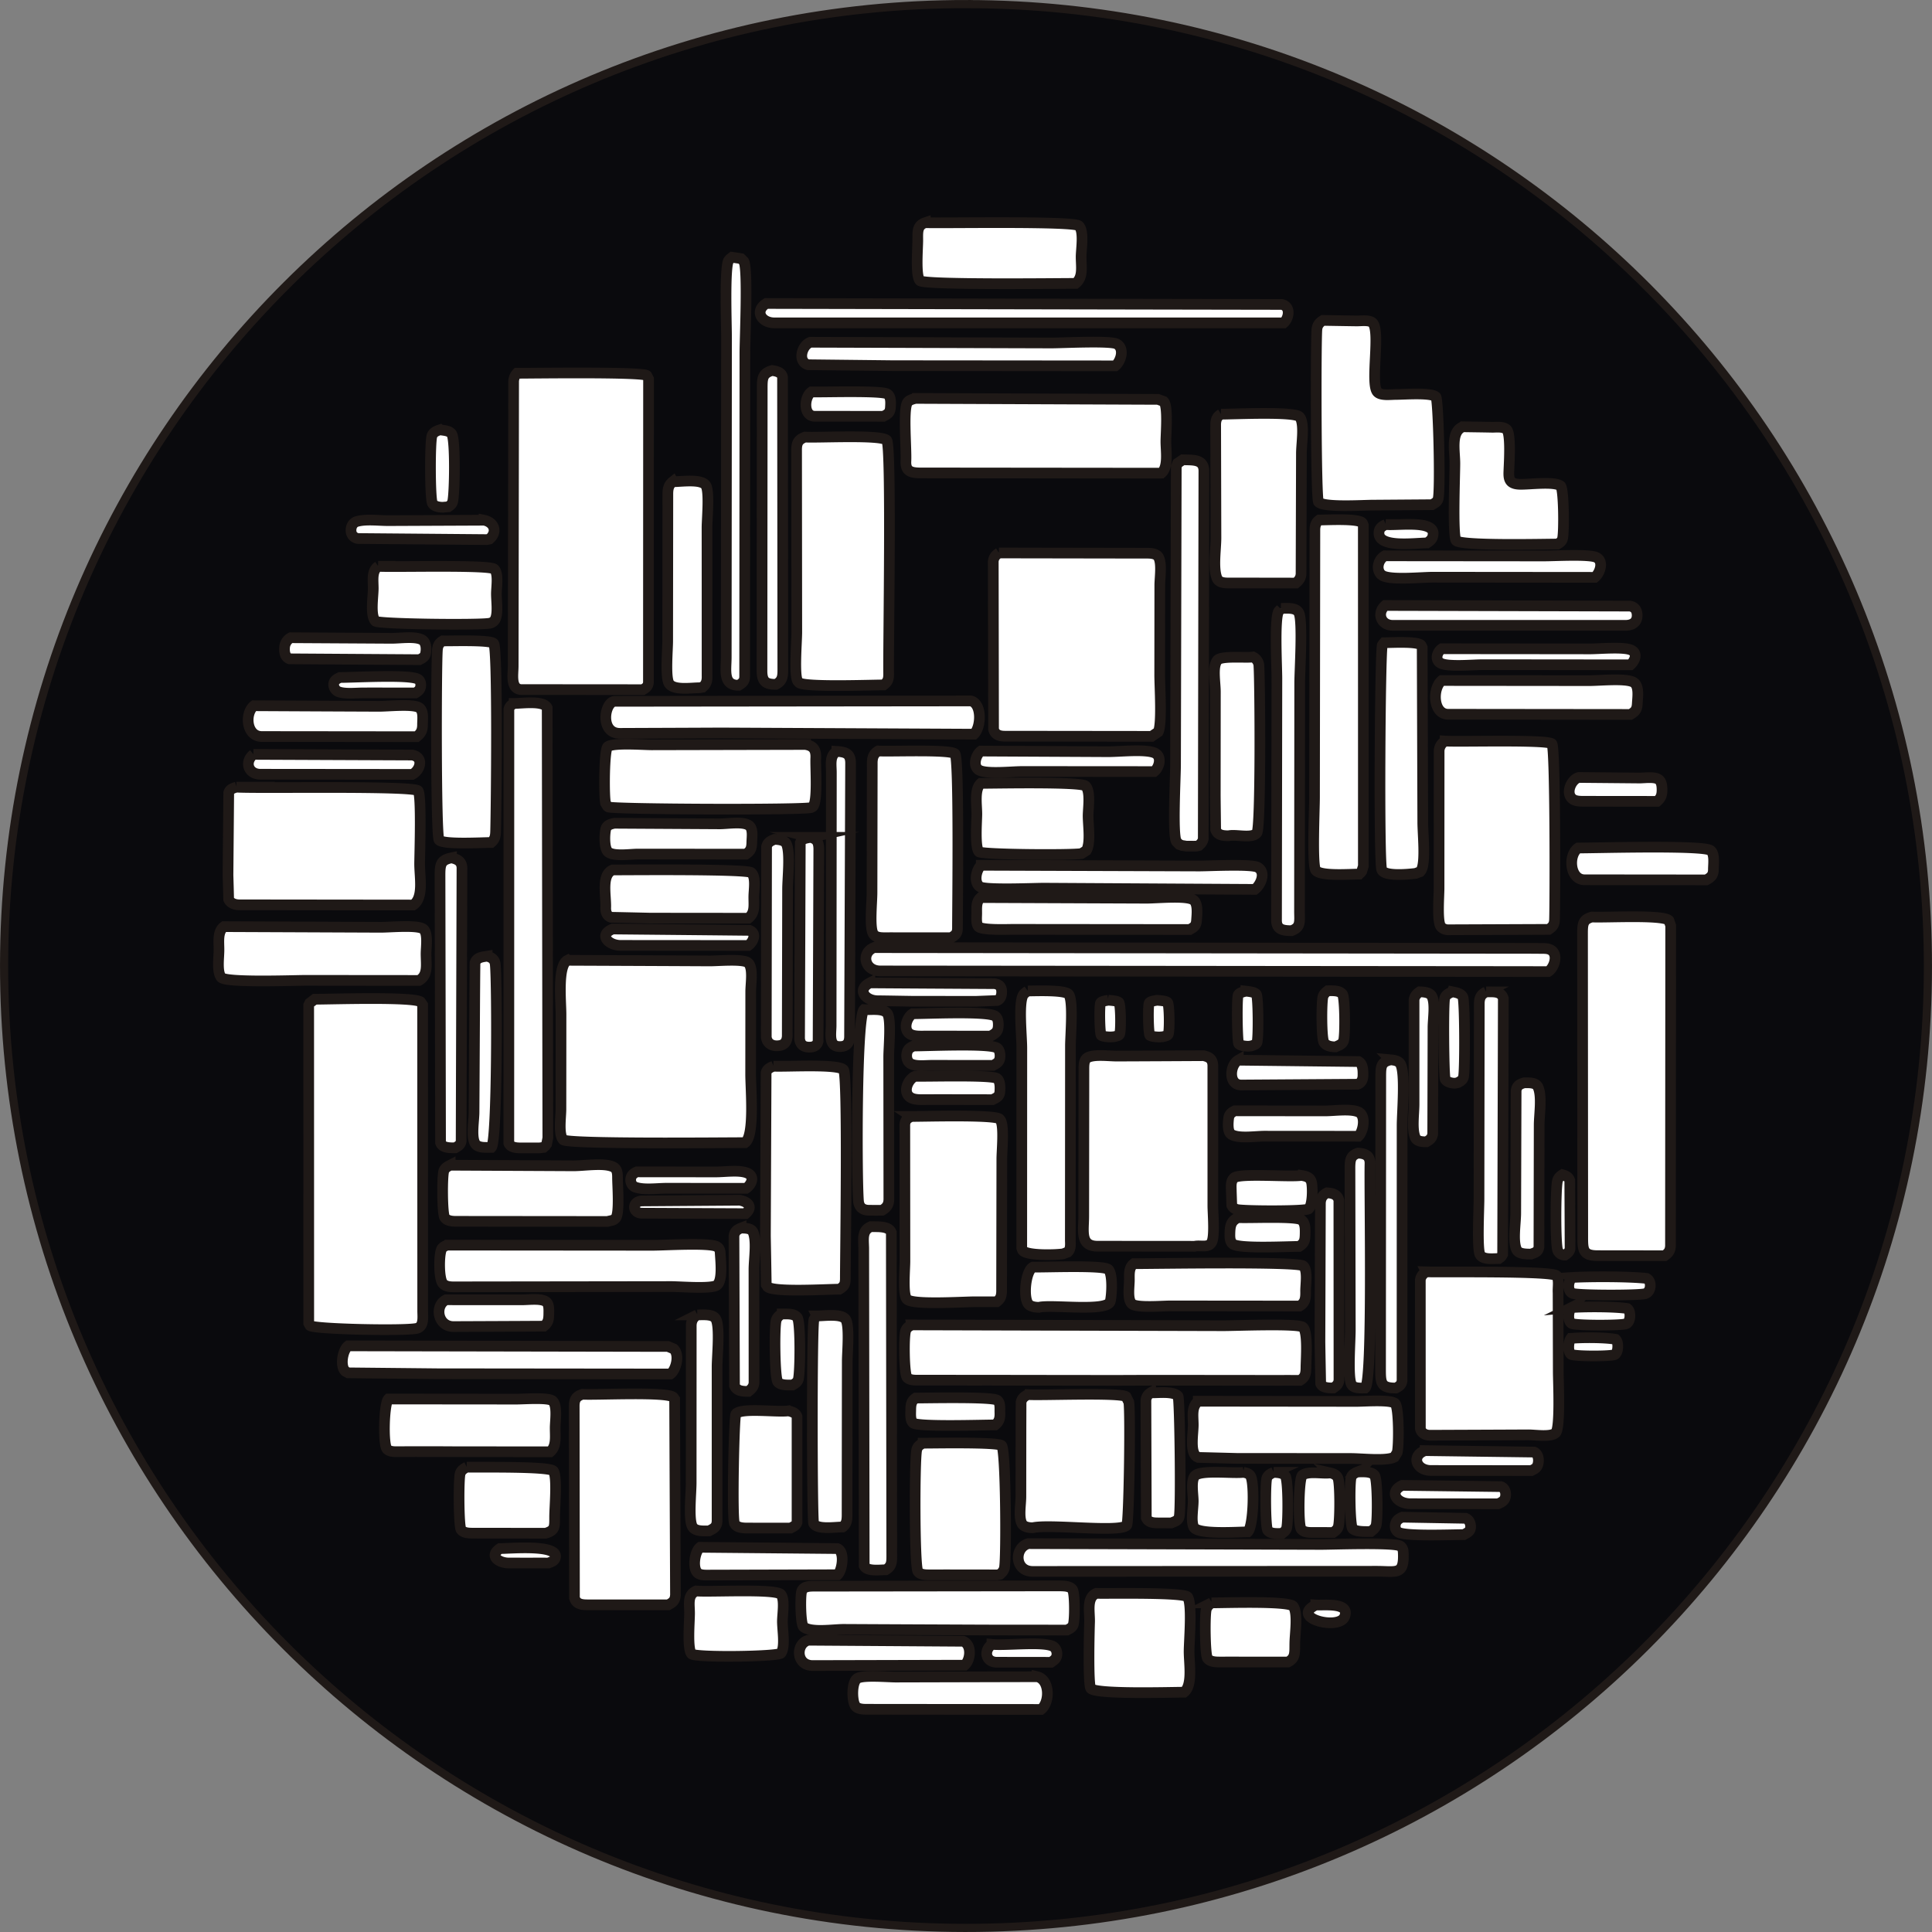 <svg xmlns="http://www.w3.org/2000/svg" xml:space="preserve" width="80" height="80"><rect width="100%" height="100%" fill="#808080" stroke="none"/><path d="M40.037.17c21.994.02 39.814 17.873 39.794 39.867-.02 21.994-17.874 39.814-39.868 39.794C17.969 79.81.149 61.957.169 39.963.19 17.969 18.043.149 40.037.169Z" style="fill:#0a0a0d;fill-opacity:1;fill-rule:evenodd;stroke:#1f1917;stroke-width:.337;stroke-linecap:butt;stroke-linejoin:miter;stroke-miterlimit:10;stroke-dasharray:none;stroke-opacity:1"/><path d="M42.56 41.034c-.026.019-.05.033-.076.05-.034.027-.062.056-.094.083-.012.018-.024.041-.037.06-.179.38-.042 1.663-.042 2.171l-.003 8.28c.011.03.025.063.035.093.157.231 1.364.195 1.684.148.061-.024.123-.05.185-.072.126-.112.114-.3.108-.47l.005-8.08c.002-.445.124-1.842-.069-2.117-.14-.2-1.37-.146-1.698-.146zM16.082 57.93c-.181.18-.23 1.872-.057 2.071.118.136.383.108.57.109l.636-.002c.343.002.686 0 1.028.001l.535.003 3.989.004c.264-.23.206-.613.206-.987 0-.295.106-.955-.118-1.127-.185-.142-1.177-.067-1.484-.067l-5.305-.005zm29.313 8.047c-.415.18-.265.767-.278 1.191-.014.386-.065 2.564.048 2.741.164.26 3.31.162 3.866.162.363-.29.206-1.187.207-1.686.001-.467.134-1.93-.057-2.251-.126-.212-3.258-.141-3.784-.157zM12.04 26.407a.494.494 0 0 0-.256.391c-.017.202.014.41.205.483l5.376.035c.13-.065.23-.11.26-.271.038-.195.02-.473-.17-.562-.294-.142-.882-.052-1.24-.052l-4.175-.024zm21.318 4.42-6.374.014c-.368-.001-1.597-.097-1.82.079-.15.118-.162 2.07-.088 2.34l.083.133c.01.009.023.017.032.021.19.101 8.173.132 8.4.024.022-.01.04-.024.06-.034.224-.181.108-1.628.129-2.02.015-.337-.101-.503-.422-.555zm-3.045-20.174-.082.064a2.62 2.62 0 0 0-.055.062c-.18.232-.091 2.699-.092 3.205l-.012 13.241c-.002.542-.142 1.152.513 1.152.149-.09.25-.16.25-.365l.01-13.41c0-.599.133-3.477-.046-3.78l-.114-.113c-.124-.021-.247-.037-.372-.056zm35.058 21.54c-.304.08-.567.653-.249.896.13.099.361.091.536.091l2.96.003c.16-.138.205-.26.203-.493-.003-.164-.021-.353-.17-.432-.172-.094-.532-.046-.75-.042l-2.53-.023zm-31.81 2.479c-.176.039-.364.043-.423.234l-.03 8.092c.02.248.156.362.403.362.186.001.322-.064.365-.244l.029-7.971c-.008-.284-.083-.404-.345-.473zm-13.39 4.922c-.208.032-.438.05-.502.277-.007.531-.01 1.063-.014 1.593l-.026 4.585c-.001.364-.116.985.031 1.278.11.222.452.183.689.183.244-.261.24-6.724.16-7.565-.018-.214-.144-.3-.338-.35zm13.388-25.422c-.352.117-.549.796-.1.931l3.492.039 9.231.008c.231-.184.398-.723.057-.908-.262-.143-2.233-.04-2.707-.04l-9.973-.03zM18.471 53.821c-.488.243-.35 1.11.308 1.11 1.246-.005 2.494-.01 3.741-.017.17-.135.2-.253.205-.493 0-.179.024-.437-.132-.531-.224-.136-.706-.066-.997-.067l-3.125-.002zM37.895 16.5c-.126.036-.28.07-.337.2-.16.355-.021 1.881-.046 2.391-.021.411.188.485.565.492l9.87.01c.048 0 .096 0 .144-.002.298-.258.186-.897.186-1.316.002-.351.097-1.463-.092-1.652l-.235-.086-10.053-.04zm26.803 32.142c-.107.066-.183.142-.21.27-.074.327-.087 2.586.012 2.86.046.122.165.2.298.2.1-.066.184-.13.215-.254-.002-.947-.008-1.892-.012-2.839-.046-.139-.164-.2-.303-.237zM33.329 18.099c-.27.107-.349.233-.344.554l.008 7.526c0 .403-.116 1.775.037 2.024l.062.067c.263.194 2.949.092 3.497.092.174-.128.211-.235.208-.473-.018-1.091.127-9.437-.08-9.658-.226-.243-2.847-.098-3.388-.132zM51.27 50.418c-.307.142-.338.345-.343.698-.003.151.013.323.133.403.29.195 2.234.093 2.737.093.207-.136.24-.232.246-.513.004-.209.01-.457-.152-.581-.226-.171-2.161-.072-2.62-.1zm-32.629-2.17c-.103.053-.214.11-.26.228-.079.2-.072 1.784.032 1.937.096.14.3.16.472.16l6.271.006c.128-.041.256-.034.342-.144.163-.214.072-1.335.072-1.686 0-.187-.02-.358-.191-.435-.39-.174-1.17-.039-1.639-.04l-5.099-.025zm28.309 4.078c-.208.155-.186.406-.186.678 0 .278-.095.837.123.998.217.16 1.244.072 1.582.073l5.347.005c.234-.141.252-.323.247-.616-.003-.278.099-.875-.101-1.045-.227-.194-6.18-.092-7.012-.093zm10.638-8.44c-.388.081-.413.26-.414.657l-.009 12.11c0 .605.002.823.636.823.14-.075.235-.131.255-.31l.002-10.566c0-.52.149-2.229-.079-2.557-.084-.121-.243-.144-.392-.158zm-39.074 7.673c-.09.035-.195.081-.235.177-.107.255-.11 1.206.054 1.405.102.124.283.145.448.145l9.026-.012c.374.001 1.67.106 1.878-.058.252-.197.153-1.005.137-1.341-.006-.112-.05-.213-.153-.261-.352-.164-2.135-.048-2.662-.049l-8.492-.007zm21.693-22.535-14.762.016c-.42.045-.616 1.326.224 1.327 1.398-.006 2.796-.01 4.194-.017l10.466.051c.3-.28.345-1.252-.122-1.377zm13.676 19.649c-.48.072-2.543-.102-2.777.098-.16.139-.12.364-.12.574.007.19.012.379.02.568a.32.32 0 0 0 .228.172c.295.066 2.83.076 2.95-.028.172-.149.172-.838.129-1.073-.042-.231-.212-.278-.429-.313zm4.18 14.15c-.105.044-.222.115-.265.233-.055.146-.026.321.115.397.322.17 2.212.091 2.7.092.15-.08.292-.138.282-.348-.007-.146-.074-.275-.208-.328l-2.623-.046zm-15.118 6.606-5.86.015c-.348-.002-1.34-.091-1.58.053-.244.148-.231.897-.1 1.12.085.146.298.16.466.161l7.237.007c.378-.302.367-1.237-.163-1.358zm-14.122-3.55c-.367.171-.269.53-.27.926 0 .365-.1 1.478.085 1.68.15.161 3.6.117 3.703-.034.182-.27.056-.953.057-1.314 0-.297.107-.898-.06-1.112-.2-.253-2.978-.093-3.515-.146zm11.792-33.442c-.276.24-.165.892-.166 1.275-.003.327-.085 1.37.088 1.558.113.121 3.845.146 4.248.074.066-.043.132-.083.198-.125.188-.316.073-1.037.073-1.442.003-.332.11-1.008-.105-1.23-.179-.186-3.758-.11-4.335-.11zm1.95 25.313c-.146.063-.25.149-.285.313l-.004 1.064-.003 2.858c-.003.328-.095.82.036 1.09.074.155.29.185.457.185.695-.16 3.503.196 3.867-.081l.022-.019c.095-.088.16-4.622.088-5.099-.039-.076-.075-.152-.113-.228-.26-.185-3.462-.048-4.063-.086zm-16.194-9.226c-.095.04-.2.11-.236.216-.055.16.007.351.164.413.339.133.912.05 1.306.05l3.29.003c.214-.143.382-.488.05-.631-.322-.139-.92-.048-1.304-.048l-3.27-.003zm-4.965-33.068a.51.51 0 0 0-.138.35l-.018 11.781c-.002.354-.112.912.308.967a.49.49 0 0 0 .023 0l5.037.004c.13-.078.207-.122.232-.29l.005-12.577c-.024-.046-.048-.092-.07-.139-.156-.163-4.734-.095-5.377-.096zm10.569-.114c-.428.122-.412.348-.413.802l-.01 11.658c.006.424.16.535.575.536.314-.158.288-.387.288-.76l-.012-11.964c-.044-.203-.243-.242-.428-.272zm2.679 15.773c-.312.175-.228.54-.229.885l-.01 10.485c-.004.32-.105.816.31.85l.061.002c.123-.001.226-.028.302-.114.074-.084.092-.204.09-.327l.043-11.268c.008-.414-.186-.49-.567-.514zm14.964 26.908c-.293.237-.207.61-.208.987-.002.348-.13 1.047.103 1.273.014.012.027.02.041.033.023.008.045.02.068.033.526.012 1.052.027 1.578.04l4.75.004c.443.002 1.392.108 1.748-.039.013-.009.03-.019.043-.024l.113-.181c.075-.262.08-1.895-.09-2.036-.199-.166-1.249-.084-1.587-.084l-6.559-.007zm-7.038 5.895c-.598.17-.57 1.151.184 1.152l14.25-.007c.826.003 1.138.169 1.092-.782-.005-.11-.035-.2-.121-.26-.238-.163-2.769-.07-3.274-.07-4.043-.012-8.087-.022-12.131-.033zm-6.392-24.68c-.54.216-.403.966.266.967l9.438.009 1.151.001 2.098.002 3.783.004 10.075.009c.37.001.74.002 1.11.001.242-.145.437-.706.108-.895-.152-.087-.359-.055-.555-.066l-27.474-.031zM9.793 32.594c-.132.037-.283.083-.322.233l-.03 3.407c.01.334.02.669.027 1.003.067.165.268.23.443.23l7.197.008c.447-.3.268-1.133.268-1.707.003-.44.083-2.836-.063-3.022-.174-.223-6.622-.094-7.521-.152zm34.101 33.074-10.239.012c-.189.004-.4.027-.46.216-.063.197-.049 1.369.08 1.47.306.249 1.224.103 1.653.103 1.974.01 3.948.018 5.922.026l2.056.002c.425-.001.85.002 1.275.001.104-.055.2-.092.254-.208.077-.167.077-1.345-.03-1.477-.116-.14-.32-.138-.51-.145zm21.454-30.554c-.424.29-.352 1.315.266 1.316l5.037.005c.186-.1.297-.186.297-.432 0-.23.064-.649-.119-.788-.301-.229-4.718-.1-5.481-.101ZM53.04 25.19v.023l-.093.1c-.18.294-.074 2.27-.074 2.778l-.015 9.992c-.012.409.26.454.622.454.377-.135.336-.36.33-.761l.008-9.5c.002-.546.131-2.546-.032-2.892-.115-.241-.487-.192-.746-.192zM38.313 9.22c-.346.116-.31.392-.31.741-.002.362-.094 1.452.088 1.66.159.184 5.705.114 6.449.114.321-.256.227-.678.227-1.11.003-.33.129-1.064-.097-1.276-.218-.203-5.573-.102-6.357-.128Zm-2.539 32.588c-.317.316-.303 6.942-.227 7.916.021.267.178.39.446.39.178.002.357.003.535 0 .188-.113.278-.225.278-.473l-.006-5.88c0-.383.108-1.532-.049-1.782-.156-.246-.688-.155-.975-.173zM50.56 17.15c-.16.1-.212.207-.222.41l.012 4.71c0 .482-.128 1.26.044 1.674.078.189.313.197.508.197.918-.001 1.838.002 2.756.003.127-.111.198-.19.216-.372l.015-4.995c0-.398.123-1.115-.034-1.453-.015-.021-.03-.044-.048-.067-.228-.228-2.733-.106-3.248-.107zM40.616 31.1c-.22.165-.363.664-.037.806.344.149 1.333.039 1.764.04l5.448.004c.222-.177.343-.654-.004-.783-.407-.153-1.41-.04-1.906-.041l-5.263-.026zM54.78 13.267c-.148.092-.24.201-.252.39-.045.692-.04 7.005.068 7.128.207.238 1.83.132 2.254.132l2.447-.018c.108-.065.211-.106.252-.238.103-.333.014-4.138-.093-4.23-.212-.185-1.295-.098-1.656-.098-.226.001-.617.058-.762-.099-.317-.34.153-2.594-.219-2.88-.14-.108-.444-.065-.64-.065-.466-.006-.932-.015-1.399-.022zM36.36 31.097c-.17.105-.232.237-.242.452l-.01 5.408c0 .402-.102 1.383.035 1.679.097.21.378.192.603.192.233-.002.466.001.699 0 .644.002 1.288.001 1.933.001.167-.095.269-.165.269-.392 0-.81.078-7.065-.105-7.224-.22-.191-2.666-.085-3.18-.117zm5.004-8.2c-.135.084-.22.182-.235.35l.012 6.947c.05.224.239.29.463.29l6.086.007c.09-.063.18-.124.27-.185.163-.325.06-1.877.061-2.365l.004-3.722c.003-.32.092-.896-.056-1.15-.09-.157-.34-.165-.52-.162l-6.086-.01zm-27.29 5.156c-.096.044-.206.1-.244.21-.054.157.055.331.19.382.277.101.718.046 1.04.047.713-.001 1.426.001 2.14.002.112-.069.198-.128.218-.272.017-.12-.014-.25-.123-.305-.378-.195-2.618-.063-3.22-.064zM28.99 64.07c-.218.163-.33.854-.101 1.061.116.105.345.09.511.09l5.284-.014c.193-.18.31-.956-.008-1.084l-5.684-.053zM15.662 23.45c-.279.19-.206.576-.207.924-.002.349-.13 1.116.092 1.347.118.123 4.292.17 4.73.086a.314.314 0 0 0 .23-.165c.123-.253.047-.749.048-1.057 0-.273.097-.841-.09-1.02-.194-.188-4.168-.075-4.805-.115zm24.97 12.38c-.207.168-.326.711-.054.888.229.148 2.212.06 2.645.06l8.737.05c.232-.17.482-.696.124-.912-.245-.147-1.982-.057-2.425-.057l-9.027-.03zM57.34 23.015c-.246.138-.378.512-.166.762l.088.065c.378.185 1.579.059 2.072.059l6.703.006c.209-.167.393-.67.058-.828-.294-.14-1.722-.057-2.175-.058l-6.58-.006zm1.672 37.053c-.583.193-.384.822.246.822l4.154.004c.136-.068.23-.107.273-.27.044-.176.016-.424-.163-.497l-4.51-.06zm-38.315 4.056c-.46.316-.031.596.37.597.548.002 1.097 0 1.644.001.116-.05.24-.076.283-.213.173-.578-1.874-.385-2.297-.385zm36.662-39.053c-.362.315-.175.822.308.823h9.602c.295.01.527-.108.522-.422-.004-.204-.1-.342-.298-.375l-10.134-.026zm-7.194 41.3c-.095.072-.187.158-.217.275-.066.247-.052 1.882.055 2.026.122.16.387.148.59.148.912-.001 1.824.002 2.735.002.323-.163.28-.397.288-.78.004-.392.137-1.231-.064-1.525-.163-.238-2.882-.144-3.389-.145zm.965-20.374c-.14.07-.233.14-.255.31-.022.184-.053.56.11.664.296.188.995.075 1.378.076l3.886.003c.206-.192.329-.87-.005-1.008-.346-.142-.987-.041-1.39-.042l-3.722-.004zm-1.293-2.284c-1.2.006-2.399.013-3.599.017-.347-.002-.86-.073-1.16.043-.185.073-.194.273-.196.469l-.007 6.106c.002.624-.167 1.255.575 1.255l3.351.003c.22 0 .439-.002.658.002.239-.06.572.078.71-.159.14-.24.053-1.184.053-1.526l-.001-5.82c-.017-.258-.156-.337-.384-.39zm8.946-2.644c-.118.08-.21.18-.23.33v4.317c0 .408-.097 1.041.05 1.386.07.168.288.177.463.177.148-.09.229-.139.26-.33l.011-4.399c.001-.365.104-.978-.04-1.284-.082-.173-.322-.191-.511-.197zM32.654 58.42c-.445.068-1.884-.129-2.159.106-.004.005-.012.01-.016.019l-.009.009c-.076.088-.162 4.275-.06 4.515.082.196.355.204.557.204l1.768.002c.11-.063.23-.098.269-.238v-4.38c-.052-.155-.201-.196-.347-.235zm-7.28-22.398c-.483.193-.277 1.044-.292 1.542-.01.184.039.362.22.419.539.01 1.076.023 1.614.035l4.071.004c.28-.225.226-.5.227-.884 0-.288.1-.817-.104-1.003-.177-.16-5.056-.112-5.735-.113zm.065-1.933c-.157.034-.32.076-.359.254-.051.23-.068.813.114.946.245.179.9.076 1.23.076l4.462.004c.194-.129.24-.234.245-.493.004-.223.066-.576-.129-.702-.257-.167-.863-.06-1.204-.06l-4.359-.025zm12.305 12.143c-.16.063-.26.142-.278.33l.005 5.674c-.002.342-.09 1.322.068 1.542.01.013.023.02.033.034.274.226 2.297.092 2.796.092h.905c.148-.119.191-.208.201-.412l.01-5.51c.002-.358.098-1.329-.05-1.588-.013-.022-.032-.039-.047-.06-.208-.186-3.113-.103-3.646-.104zm-4.146-30.003c-.303.208-.347 1.007.143 1.008l2.838.002c.177-.088.277-.142.292-.37.01-.184.032-.44-.123-.551-.219-.157-2.662-.073-3.15-.089zm4.19 25.747c-.25.156-.42.692-.071.86.173.083.432.065.646.065.885 0 1.769.002 2.653.003.176-.101.3-.16.319-.392.01-.155.001-.354-.132-.44-.334-.213-2.799-.096-3.414-.096zM57.384 21.72c-.124.053-.25.127-.277.274-.13.726 1.462.487 1.983.488.147-.099.24-.17.253-.37.039-.589-1.497-.34-1.96-.392zm-39.167-3.923c-.14.046-.278.1-.331.252-.086.243-.082 2.605.018 2.788.075.137.283.168.434.168.075-.007.151-.012.226-.02.08-.059.152-.106.18-.212.085-.343.117-2.552-.036-2.796-.092-.148-.324-.152-.49-.179zm33.27 43.169c-.422.059-1.77-.117-2.008.146-.177.196-.07.76-.07 1.045 0 .3-.102.835.022 1.077.164.32 1.797.199 2.238.199.237-.237.281-1.955.124-2.292-.057-.122-.181-.152-.307-.175zm-32.158-.215c-.12.059-.235.133-.275.269-.068.226-.062 2.17.038 2.318.095.137.314.147.48.147l3.024.003c.385-.118.37-.252.37-.678 0-.41.117-1.622-.049-1.895-.124-.207-3.101-.15-3.59-.164zm-.634-25.23c-.426.09-.474.246-.475.699l.022 11.093c.072.225.39.216.606.216.122-.073.218-.114.247-.27.01-3.776.023-7.552.034-11.327-.01-.273-.2-.358-.434-.41zm-8.2-4.284c-.382.309-.217.822.287.823l6.291.006c.323-.162.496-.71-.005-.802l-6.575-.027zm17.364-11.292c-.166.133-.201.267-.205.493l-.007 6.106c0 .38-.102 1.503.057 1.755.188.298.903.18 1.256.18l.124-.02.008-.009c.009-.005.017-.014.026-.018.133-.11.167-.26.16-.443 0-2.05 0-4.1-.002-6.15.001-.363.11-1.501-.052-1.742-.19-.278-1.011-.15-1.364-.15zm9.97 23.367c-.126.058-.223.108-.265.252-.052.175-.013.402.152.486.219.113.601.063.874.063l2.529.003c.145-.077.257-.128.285-.312.02-.133-.006-.339-.122-.411-.325-.2-2.86-.08-3.453-.081zm-1.774 7.482c-.367.16-.297.503-.29.884l.02 13.163c.124.238.634.161.894.161.267-.16.247-.34.247-.678l-.018-13.29c-.108-.279-.57-.231-.853-.24zm-2.224 3.7c-.013.009-.022.018-.034.027-.01.01-.022.019-.03.028-.013.014-.021.028-.034.042-.008.018-.02.036-.029.05-.094.206-.08 8.316-.012 8.443.001.003.004.004.005.009.16.253.895.136 1.195.137.01-.005.017-.01.021-.02.142-.115.16-.26.163-.453.002-2.132.004-4.264.008-6.395 0-.374.103-1.482-.069-1.729-.17-.25-.87-.143-1.186-.143zm4.06-9.928c-.282.111-.537.656-.191.877.17.109.44.09.662.09.912-.002 1.823.001 2.735.002.168-.085.29-.12.306-.345.01-.172.016-.428-.118-.531-.212-.16-2.888-.077-3.394-.093zm14.85 16.401c-.112.05-.238.11-.283.234-.07.192-.065 2.049.037 2.169.132.154.383.126.593.126.087-.07.16-.112.19-.229.066-.275.072-1.977-.058-2.15-.097-.132-.31-.14-.48-.15zM40.61 37.166c-.19.165-.166.393-.166.658-.002.176-.029.41.064.538.119.163 1.177.121 1.437.121l7.32.007c.183-.105.266-.148.282-.39.016-.25.074-.713-.149-.844-.307-.18-1.47-.063-1.92-.063l-6.868-.027zm19.963-19.493c-.507.201-.33.987-.33 1.52 0 .48-.098 2.96.048 3.185.152.237 3.633.15 4.205.15.092-.056.169-.101.202-.212.074-.252.06-2.1-.081-2.198-.28-.195-1.287-.053-1.682-.065-.13-.003-.27-.024-.359-.108-.118-.115-.101-.313-.095-.483.012-.315.088-1.523-.098-1.68-.14-.12-.378-.093-.575-.09-.411-.009-.822-.013-1.234-.02zm-47.54 23.703-.206.157c-.016.032-.028.06-.045.092l.002 13.165c.02.035.034.065.051.097.113.153 4.072.237 4.448.111.265-.088.225-.431.22-.685L17.5 41.611l-.084-.125c-.284-.222-3.723-.11-4.382-.11zm1.385 14.353c-.225.168-.348.816-.125 1.048.04.025.083.047.125.07l3.68.037 9.664.01c.231-.17.392-.79.135-1.039-.079-.032-.159-.068-.239-.101l-13.24-.025zm41.797 5.22c-.106.041-.22.1-.263.214-.08.211-.057 2.031.06 2.14.152.135.538.114.754.115.096-.078.19-.145.22-.273.062-.261.058-1.906-.07-2.055-.148-.172-.467-.14-.702-.14zM18.332 26.537c-.152.094-.21.202-.222.39-.05.773-.064 7.703.071 7.855.179.2 1.78.104 2.158.104.147-.127.176-.238.183-.451.026-.835.098-7.585-.08-7.79-.14-.16-1.773-.098-2.11-.108zm24.443 25.93c-.31.155-.414 1.263-.192 1.53.09.11.294.136.438.136.522-.13 2.836.204 2.952-.247.067-.264.112-1.143-.081-1.322-.2-.186-2.66-.083-3.117-.097zM32.39 54.41a.413.413 0 0 0-.248.252c-.085.275-.064 2.408.066 2.562.124.147.414.125.611.126.103-.062.201-.11.237-.235.082-.287.099-2.366-.04-2.556-.125-.172-.409-.15-.626-.15zm-11.1-25.28c-.11.05-.185.11-.218.233-.001 5.992-.001 11.983-.003 17.974.065.17.3.195.472.195.267.001.534.002.8 0l.166-.021c.021-.02.045-.038.067-.057l.063-.084c.014-.083.032-.166.048-.25-.01-5.936-.018-11.873-.027-17.81-.144-.314-1.026-.182-1.368-.182zM54.95 49.392c-.183.09-.275.23-.275.45l-.019 5.718c.008.579.021 1.157.031 1.734.071.177.344.179.523.179.134-.09.216-.153.234-.331l-.004-7.436c-.05-.241-.254-.3-.49-.314zm3.114 12.114c-.553.256-.257.76.348.76l3.62.004c.186-.08.313-.154.314-.39-.002-.146-.065-.277-.2-.323l-4.082-.051zm-29.191-7.06c-.175.11-.253.248-.25.473l-.003 6.476c.001.426-.112 1.477.04 1.799.11.228.458.197.698.197.2-.1.334-.16.335-.43v-6.376c.002-.453.124-1.632-.048-1.96-.117-.224-.524-.178-.774-.178zM23.5 39.763c-.424.21-.269 1.708-.27 2.24 0 1.31-.002 2.619-.003 3.928-.002.343-.098.975.069 1.233.009.008.018.021.023.03.161.19 6.686.12 7.534.121.402-.293.229-2.204.23-2.837l.003-3.434c.003-.326.093-.867-.06-1.117-.005-.009-.01-.013-.014-.021-.019-.017-.032-.03-.046-.046-.218-.161-1.212-.07-1.564-.07-1.967-.01-3.934-.018-5.901-.026zm-12.985-10.54c-.387.313-.323 1.275.328 1.275l5.551.006h.864c.168-.135.237-.255.238-.493-.002-.23.058-.577-.14-.707-.25-.165-1.285-.056-1.66-.057-1.727-.007-3.454-.015-5.18-.024zm49.185-2.36c-.191.13-.297.454-.05.595.292.167 1.35.064 1.756.065l6.107.006c.166-.145.318-.453.054-.6-.285-.159-1.32-.06-1.72-.06-2.048-.003-4.097-.004-6.147-.006zM25.373 38.468c-.597.238-.187.678.328.679l5.285.004c.195-.142.371-.496.05-.627-1.888-.02-3.775-.038-5.663-.056zm37.745 6.368c-.188.053-.312.116-.339.33l-.016 5.057c.002.418-.134 1.195.043 1.536.089.173.408.17.594.17.169-.064.291-.087.324-.291l.01-5.054c.002-.447.124-1.192-.048-1.57-.089-.194-.359-.178-.567-.178zM41.075 68.09c-.35.24-.273.74.205.74l2.24.003c.129-.087.236-.154.245-.33.007-.144-.062-.289-.192-.344-.453-.195-1.904-.014-2.498-.07zm-7.607-.172c-.53.15-.512 1.048.184 1.049l6.291-.015c.253-.218.307-.854-.062-.991l-6.412-.043zM59.84 30.687a.483.483 0 0 0-.249.43l-.003 5.676c-.002.342-.08 1.345.067 1.562.06.09.192.145.302.145l4.173-.016c.162-.109.233-.194.24-.412.024-.757.037-7.138-.11-7.274-.196-.181-3.822-.074-4.42-.112zM24.12 57.733c-.242.08-.338.192-.343.471l.01 7.958c.066.25.277.289.531.29l3.352.002c.189-.102.283-.17.3-.411l-.035-8.106c-.02-.026-.034-.05-.053-.076-.238-.249-3.19-.092-3.761-.128zm13.797.157c-.173.117-.2.245-.205.472-.001.178-.03.457.105.563.211.167 2.905.077 3.389.078.17-.136.206-.272.198-.514-.006-.172.028-.406-.112-.508-.21-.152-2.875-.09-3.375-.091zm27.187-4.992c-.173.138-.22.558.016.658.214.088 2.776.092 3.013.01.116-.041.182-.153.198-.277.015-.145-.022-.281-.145-.352-.745-.089-2.474-.078-3.084-.04zm-10.02 8.092c-.313.05-.92-.093-1.158.1-.151.119-.178 2.046-.05 2.22.098.136.294.146.464.146l.864.001c.092-.067.177-.126.212-.238.077-.25.078-1.783-.013-2.01-.054-.133-.184-.189-.32-.22zM36.021 40.698c-.543.271-.209.74.328.741.48.005.96.015 1.44.022l2.631.002.869-.034c.158-.06.201-.248.185-.416-.017-.175-.123-.258-.293-.282-1.72-.011-3.44-.02-5.16-.032zM59.06 52.666c-.132.074-.224.175-.248.332l.002 6.163c.044.189.216.27.404.27 1.357-.006 2.714-.01 4.072-.017.301 0 .907.1 1.12-.077.208-.173.115-2.116.115-2.535l-.008-3.272c-.015-.224.052-.52-.058-.7-.13-.216-4.723-.144-5.4-.166zM20.043 21.541l-3.968.017c-.405 0-.948-.072-1.31.04-.147.047-.228.196-.23.351-.005.19.11.318.287.35l5.323.045c.04-.006.082-.013.124-.023.344-.3.194-.697-.226-.781zm10.644 29.31c-.162.063-.27.139-.295.33l.022 6.198c.093.226.339.236.575.236.126-.1.212-.175.233-.35l-.002-4.707c.002-.438.12-1.142-.033-1.526-.071-.178-.315-.176-.5-.18zm30.851-9.779c-.198.098-.273.214-.284.452l-.012 8.142c0 .394-.083 2.068.044 2.288.127.218.528.16.776.16l.071-.055a.463.463 0 0 0 .055-.058c.013-.023.02-.041.033-.062l.028-10.598c-.09-.305-.41-.269-.712-.269zM48.975 19.039c-.07.049-.142.097-.214.145-.02.049-.035.097-.055.145l-.03 12.355c-.002.553-.128 2.845.032 3.158l.121.125c.04.015.079.027.118.044.06.006.119.017.178.027.13-.001.26.002.39 0 .04-.006.083-.012.124-.023.094-.087.166-.156.186-.29l.025-15.192c.016-.529-.438-.48-.875-.494zM9.273 38.37c-.27.204-.205.615-.206.967.001.322-.092.91.097 1.137.19.227 3.005.12 3.521.12l3.7.004c.323-.002.645.002.967 0 .386-.22.289-.644.29-1.11 0-.273.094-.866-.12-1.021-.242-.176-1.36-.07-1.75-.07l-6.499-.027zm28.952 21.39c-.135.063-.24.133-.269.292-.09.486-.092 4.77.05 5.012.086.148.334.146.501.147.926-.002 1.85.001 2.776.002.04-.006.083-.012.124-.023.095-.082.166-.158.188-.29.082-.502.055-4.914-.123-5.046-.198-.146-2.779-.094-3.247-.095zm13.663-32.555c-.307.044-1.297-.06-1.472.127a.307.307 0 0 0-.033.046c-.01.01-.017.027-.02.036-.146.281-.037.88-.037 1.23l-.004 4.296c.004.472.011.943.016 1.414.075.232.3.253.537.253.305-.07.973.128 1.169-.118.17-.215.131-6.154.086-6.892a.43.43 0 0 0-.24-.391zM32.08 34.753c-.16.063-.297.12-.338.306l-.012 7.876c.02.242.203.373.442.369.269-.003.405-.124.427-.388l.013-6.107c.002-.46.115-1.468-.038-1.842-.075-.184-.305-.197-.493-.214zm-.05 9.396c-.134.053-.272.114-.307.27l-.029 6.762c.013.672.025 1.346.035 2.018l.055.085c.264.235 2.465.099 2.971.099.195-.116.249-.194.249-.452 0-.959.115-8.418-.077-8.635-.227-.253-2.399-.116-2.898-.147zm22.453 22.31c-1.084.54.961 1.062 1.193.486.243-.607-.84-.464-1.193-.487zm-23.856-16.76-4.07.029c-.141.015-.282.098-.285.255-.002.151.129.235.263.253l4.338.019c.315-.274.104-.499-.246-.556zm24-28.167c-.135.1-.173.213-.181.39l-.015 11.104c0 .49-.103 2.765.046 3.002.167.266 1.425.166 1.802.166a.465.465 0 0 1 .054-.049c.016-.022.038-.041.053-.064l.068-.217c0-4.706 0-9.413-.002-14.119l-.035-.083c-.126-.207-1.46-.13-1.79-.13zm2.688 5.081-.037.042-.038.055c-.094.162-.152 9.035-.024 9.305.006.01.015.022.02.035.167.241 1.09.152 1.388.115.057-.024.116-.045.174-.065l.025-.028c.017-.023.03-.046.044-.07.167-.372.046-1.487.047-1.964l-.024-7.23c-.01-.022-.02-.039-.029-.06l-.014-.026c-.127-.176-1.236-.109-1.531-.109zm-19.56 28.253c-.114.054-.204.105-.251.23-.087.229-.07 1.792.056 1.94.108.126.354.114.522.114.76 0 1.521 0 2.282.002.63-.002 1.261 0 1.892.002.123-.001.246-.002.37 0l3.413.004c.179.001.357.002.535-.002.178.001.356.002.534-.002h.411c.233-.002.466 0 .7 0 1.617 0 3.234.003 4.852.004.254-.003.508 0 .76.001.217-.13.246-.276.246-.555.003-.336.094-1.504-.14-1.654-.243-.155-2.755-.055-3.27-.055l-12.913-.034zm28.166-16.895c-.38.101-.392.294-.392.699l.009 12.501c-.001.567-.007.823.616.823.925.003 1.85.002 2.776.003.154-.113.231-.198.241-.412l.009-13.26c-.025-.07-.05-.138-.073-.208-.23-.256-2.663-.113-3.186-.146zm-10.942 3.054c-.088.065-.171.143-.2.253-.061.24-.064 1.711.041 1.883.095.155.306.187.485.187.123-.057.262-.097.323-.237.08-.189.067-1.822-.044-1.95-.132-.154-.39-.136-.604-.136zM31.73 12.566c-.497.311-.197.802.33.803h21.095c.222-.193.302-.69-.085-.763-7.113-.012-14.226-.026-21.34-.04zM59.7 28.178c-.395.32-.37 1.398.267 1.398l7.546.008c.195-.117.271-.196.284-.453.014-.274.093-.759-.177-.89-.334-.163-1.371-.057-1.813-.057l-6.107-.006zm.44 12.893c-.133.053-.274.112-.318.267-.063.215-.04 3.232.022 3.35.064.121.262.166.396.166.04-.006.082-.012.124-.023.106-.057.202-.102.235-.233.067-.276.058-3.147-.026-3.314-.077-.154-.272-.184-.432-.216zM47.645 57.673a.396.396 0 0 0-.195.308l.016 4.869c.078.189.279.21.482.21l.555.001c.145-.062.292-.091.328-.27.078-.38.022-4.896-.053-4.979-.195-.218-.83-.129-1.133-.138zm8.583-9.924c-.288.096-.324.259-.329.575l.014 6.765c-.001.472-.106 1.875.037 2.214.083.197.376.172.578.172.33-.265.17-8.142.2-9.296.007-.322-.195-.42-.5-.43zm-4.952-3.85c-.352.198-.425 1.028.123 1.029l4.817-.032c.149-.047.22-.198.222-.353.004-.203.005-.488-.182-.586l-4.98-.057zm-3.367-2.48c-.134.024-.275.048-.319.107-.063.086-.04 1.299.025 1.346.065.05.263.067.397.068l.124-.009c.106-.023.202-.04.234-.094.068-.111.056-1.265-.029-1.332-.076-.061-.272-.073-.432-.086zm3.68-.376c-.134.032-.274.068-.318.16-.063.13-.04 1.948.023 2.02.064.073.262.1.397.1.04-.003.081-.008.123-.014.106-.036.202-.062.234-.14.068-.167.057-1.898-.026-1.998-.077-.093-.273-.111-.433-.13zm-5.694.374c-.134.024-.275.044-.319.107-.063.087-.04 1.299.025 1.347.065.049.262.067.397.067l.123-.009c.107-.022.203-.04.235-.094.067-.11.056-1.265-.029-1.331-.077-.062-.273-.074-.433-.087zm19.15 14.004c-.103.139-.132.558.012.658.13.089 1.667.091 1.81.009.069-.043.11-.153.118-.277.012-.145-.012-.281-.086-.352-.448-.088-1.486-.078-1.852-.038zm.023-1.277c-.129.139-.164.558.012.658.16.09 2.083.091 2.26.01.088-.04.138-.153.149-.277.011-.145-.016-.281-.108-.352-.559-.088-1.857-.078-2.315-.038z" style="fill:#fff;fill-opacity:1;fill-rule:evenodd;stroke:#1f1917;stroke-width:.443;stroke-linecap:butt;stroke-linejoin:miter;stroke-miterlimit:10;stroke-dasharray:none;stroke-opacity:1"/></svg>